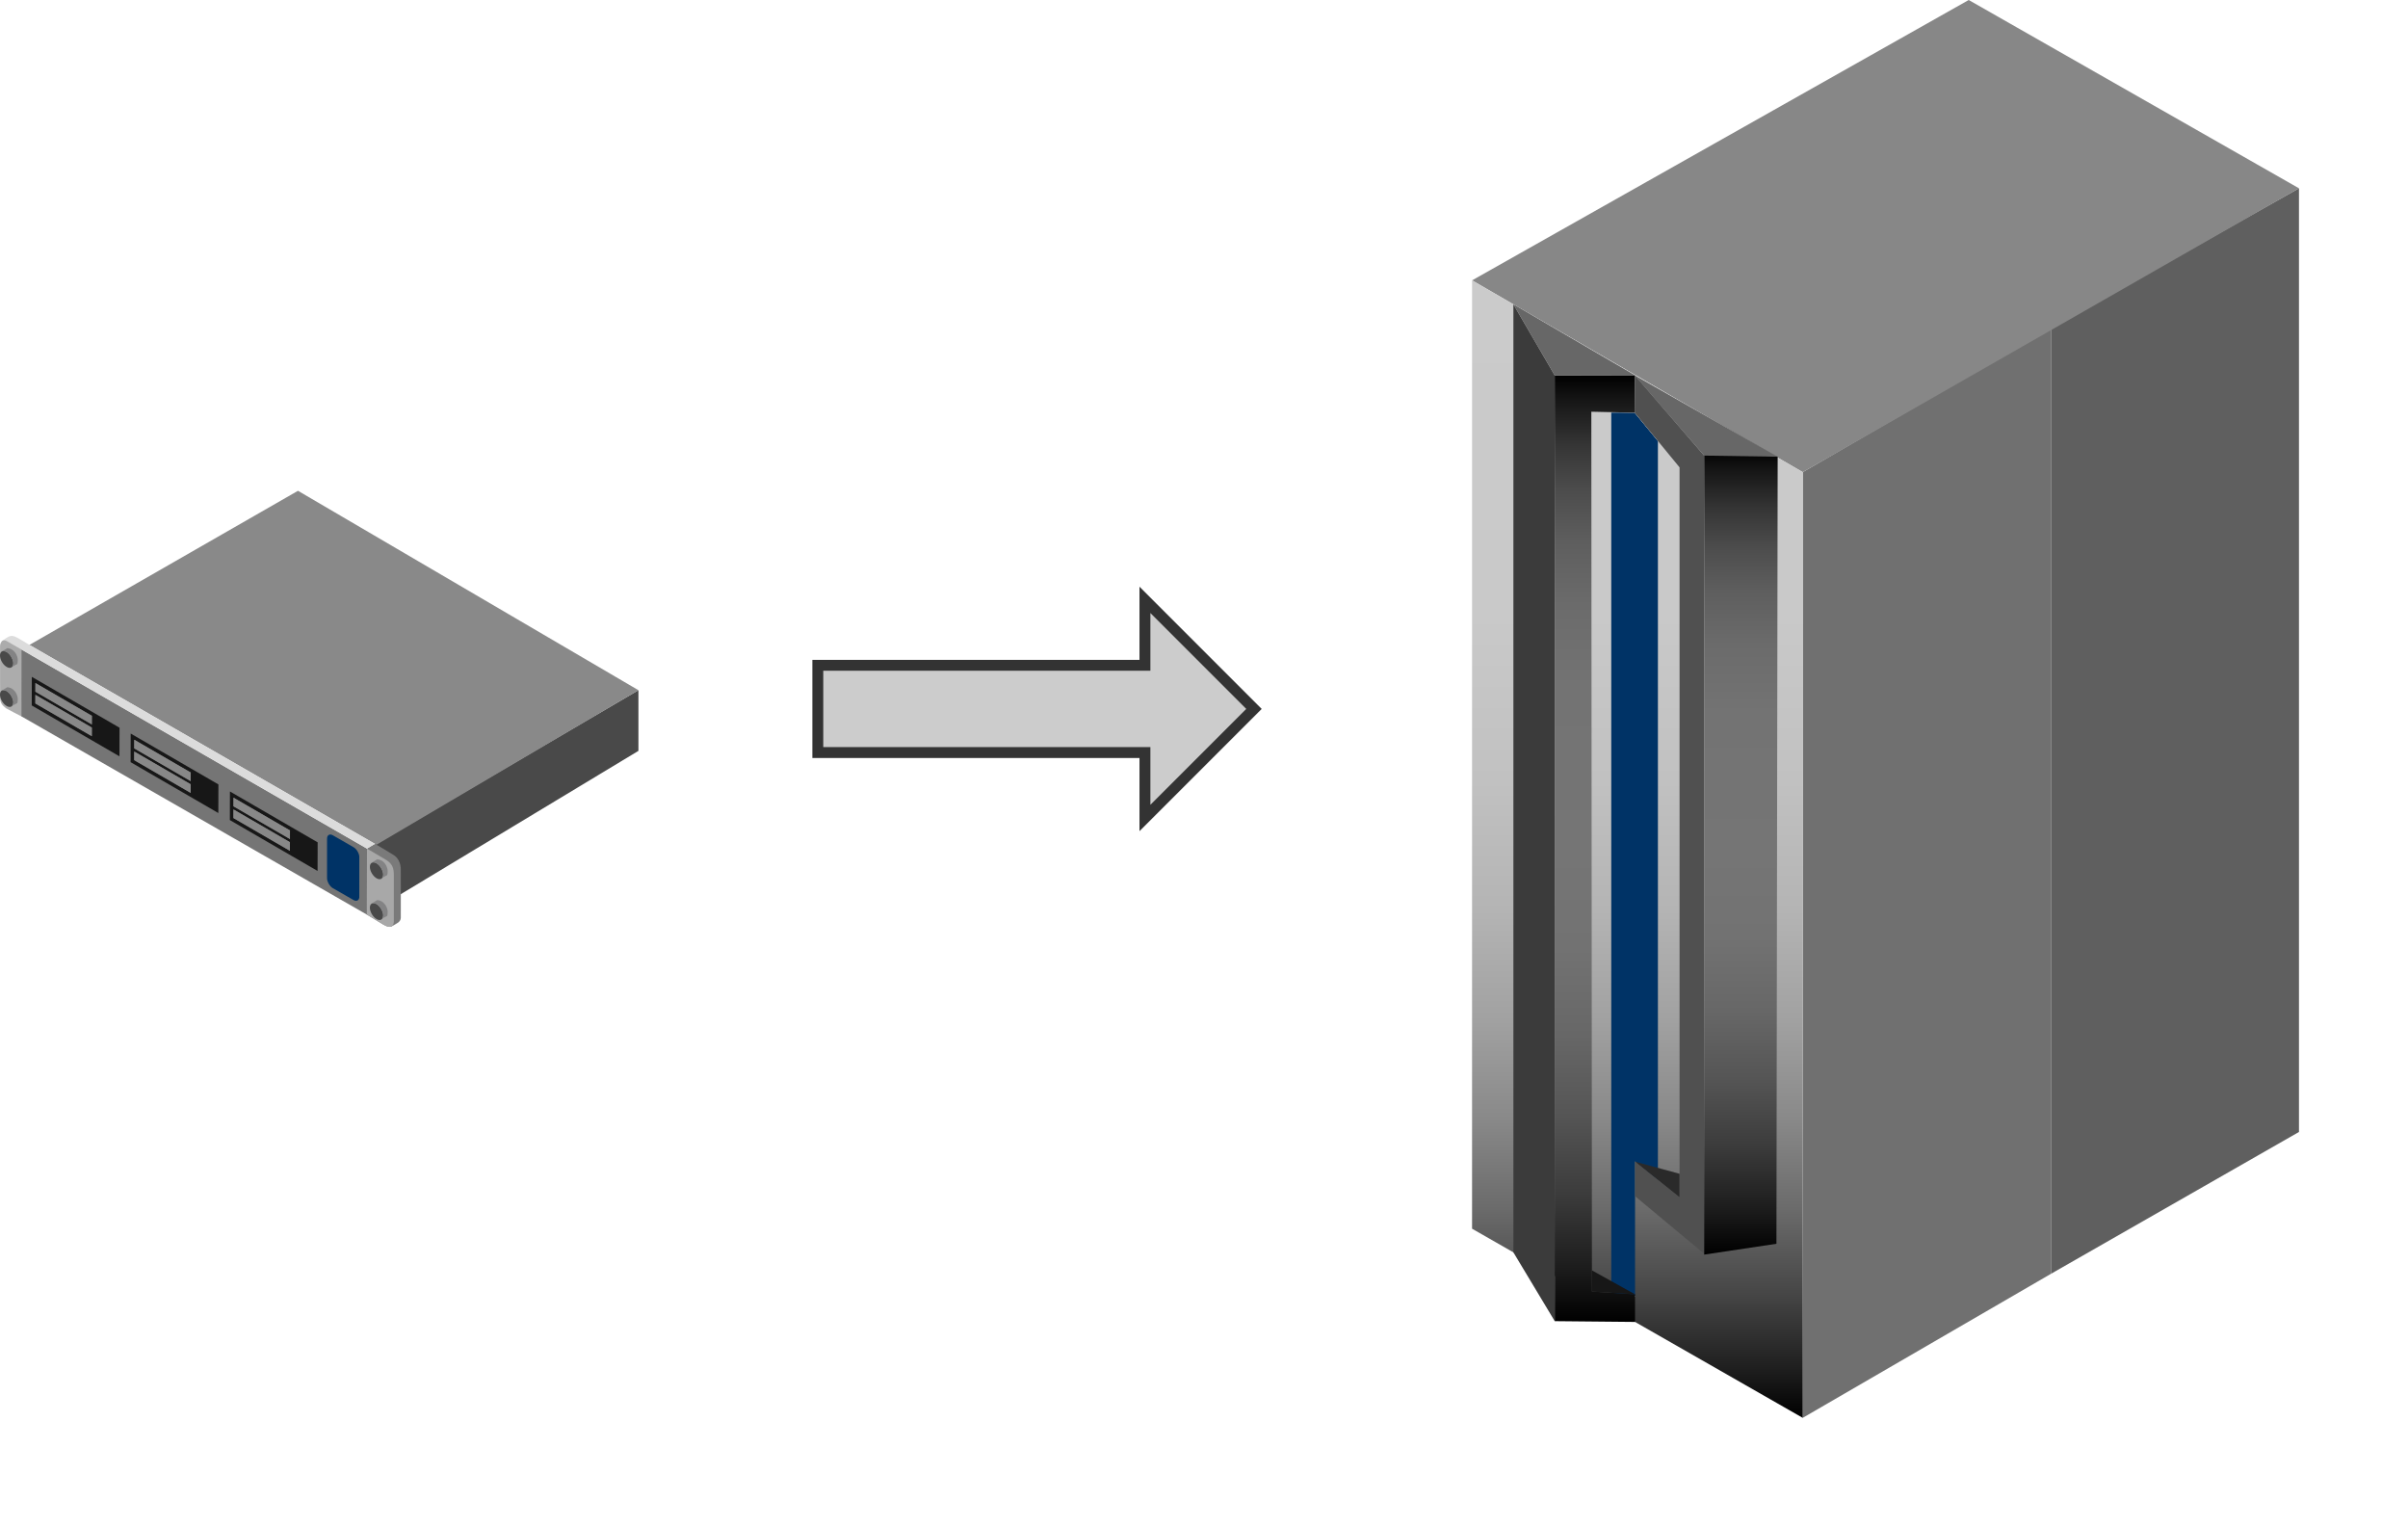 <svg version="1.1" xmlns="http://www.w3.org/2000/svg" xmlns:xlink="http://www.w3.org/1999/xlink" width="441.667" height="280"><style xmlns="http://www.w3.org/1999/xhtml"></style><defs><clipPath id="nIkGFDwoTsgf"><path fill="none" stroke="none" d="M 0 0 L 151.667 0 L 151.667 260 L 0 260 Z"/></clipPath><linearGradient id="HTlzJCfDCaOi" x1="11.597px" x2="11.597px" y1="100px" y2="19.774px" gradientUnits="userSpaceOnUse"><stop offset="0" stop-color="#000"/><stop offset="0.044" stop-color="#1F1F1F"/><stop offset="0.111" stop-color="#474747"/><stop offset="0.184" stop-color="#6B6B6B"/><stop offset="0.263" stop-color="#898989"/><stop offset="0.349" stop-color="#A1A1A1"/><stop offset="0.446" stop-color="#B4B4B4"/><stop offset="0.56" stop-color="#C1C1C1"/><stop offset="0.707" stop-color="#C9C9C9"/><stop offset="1" stop-color="#CBCBCB"/></linearGradient><linearGradient id="mAKAccCRglkQ" x1="8.616px" x2="8.616px" y1="93.235px" y2="26.467px" gradientUnits="userSpaceOnUse"><stop offset="0" stop-color="#000"/><stop offset="0.056" stop-color="#1C1C1C"/><stop offset="0.136" stop-color="#3C3C3C"/><stop offset="0.218" stop-color="#555"/><stop offset="0.303" stop-color="#676767"/><stop offset="0.394" stop-color="#727272"/><stop offset="0.497" stop-color="#757575"/><stop offset="0.673" stop-color="#737373"/><stop offset="0.758" stop-color="#6B6B6B"/><stop offset="0.824" stop-color="#5E5E5E"/><stop offset="0.879" stop-color="#4C4C4C"/><stop offset="0.928" stop-color="#343434"/><stop offset="0.972" stop-color="#171717"/><stop offset="1" stop-color="#000"/></linearGradient><linearGradient id="ZfqgUZINUIMV" x1="18.859px" x2="18.859px" y1="88.487px" y2="31.69px" gradientUnits="userSpaceOnUse"><stop offset="0" stop-color="#000"/><stop offset="0.056" stop-color="#1C1C1C"/><stop offset="0.136" stop-color="#3C3C3C"/><stop offset="0.218" stop-color="#555"/><stop offset="0.303" stop-color="#676767"/><stop offset="0.394" stop-color="#727272"/><stop offset="0.497" stop-color="#757575"/><stop offset="0.673" stop-color="#737373"/><stop offset="0.758" stop-color="#6B6B6B"/><stop offset="0.824" stop-color="#5E5E5E"/><stop offset="0.879" stop-color="#4C4C4C"/><stop offset="0.928" stop-color="#343434"/><stop offset="0.972" stop-color="#171717"/><stop offset="1" stop-color="#000"/></linearGradient><clipPath id="UVDZkUtShVPo"><path fill="none" stroke="none" d="M 0 0 L 117.073 0 L 117.073 80 L 0 80 Z"/></clipPath><clipPath id="haxDReCdkxJT"><path fill="none" stroke="none" d="M 4.972 33.474 L 4.985 29.013 L 18.725 36.945 L 18.712 41.406 L 4.972 33.474 Z"/></clipPath><clipPath id="bFbEKwuXgvdJ"><path fill="none" stroke="none" d="M 20.458 42.315 L 20.471 37.854 L 34.211 45.787 L 34.198 50.248 L 20.458 42.315 Z"/></clipPath><clipPath id="iuTCKBhRdICo"><path fill="none" stroke="none" d="M 36.002 51.347 L 36.015 46.886 L 49.755 54.818 L 49.742 59.279 L 36.002 51.347 Z"/></clipPath></defs><g transform="translate(0,0)"><g><rect fill="rgb(0,0,0)" stroke="none" x="0" y="0" width="441.667" height="280" fill-opacity="0"/></g><g transform="translate(0,0) matrix(1,0,0,1,270,0)"><g><g transform="translate(0,0)" clip-path="url(#nIkGFDwoTsgf)"><g transform="translate(0,0) scale(2.615,2.6)"><g><g><path fill="rgb(0,0,0)" stroke="rgb(0,0,0)" d="M 0 0 L 58 0 Q 58 0 58 0 L 58 100 Q 58 100 58 100 L 0 100 Q 0 100 0 100 L 0 0 Q 0 0 0 0 Z" fill-opacity="0" stroke-opacity="0" stroke-miterlimit="10"/></g><g><path fill="#003366" stroke="rgb(0,0,0)" d="M 8.366 29.038 L 11.404 29.104 L 14.554 32.963 L 14.554 91.631 L 8.34 91.211 L 8.366 29.038 Z" stroke-opacity="0" stroke-miterlimit="10"/></g></g><g><g><path fill="rgb(0,0,0)" stroke="rgb(0,0,0)" d="M 0 0 L 58 0 Q 58 0 58 0 L 58 100 Q 58 100 58 100 L 0 100 Q 0 100 0 100 L 0 0 Q 0 0 0 0 Z" fill-opacity="0" stroke-opacity="0" stroke-miterlimit="10"/></g><g><path fill="#5F5F5F" stroke="rgb(0,0,0)" d="M 58 13.28 L 58 79.837 L 40.604 89.842 L 40.604 23.142 L 58 13.28 Z" stroke-opacity="0" stroke-miterlimit="10"/></g><g><path fill="#707070" stroke="rgb(0,0,0)" d="M 40.604 23.142 L 40.604 89.842 L 23.194 100 L 23.194 33.3 L 40.604 23.142 Z" stroke-opacity="0" stroke-miterlimit="10"/></g><g><path fill="#878787" stroke="rgb(0,0,0)" d="M 0 19.774 L 34.836 0 L 58 13.28 L 23.194 33.3 L 0 19.774 Z" stroke-opacity="0" stroke-miterlimit="10"/></g><g><path fill="url(#HTlzJCfDCaOi)" stroke="rgb(0,0,0)" d="M 0 19.774 L 0 86.66 L 23.194 100 L 23.194 33.3 L 0 19.774 Z M 13.036 83.212 L 11.432 81.911 L 11.432 91.453 L 9.764 91.322 L 9.764 29.104 L 11.405 29.104 L 13.036 31.103 L 13.036 83.212 Z" stroke-opacity="0" stroke-miterlimit="10"/></g><g><path fill="#3B3B3B" stroke="rgb(0,0,0)" d="M 2.899 21.465 L 2.899 88.328 L 5.799 93.18 L 5.799 26.479 L 2.899 21.465 Z" stroke-opacity="0" stroke-miterlimit="10"/></g><g><path fill="url(#mAKAccCRglkQ)" stroke="rgb(0,0,0)" d="M 8.408 91.094 L 8.366 29.038 L 11.404 29.104 L 11.42 26.467 L 5.799 26.479 L 5.799 93.18 L 11.432 93.235 L 11.432 91.288 L 8.408 91.094 Z" stroke-opacity="0" stroke-miterlimit="10"/></g><g><path fill="#505050" stroke="rgb(0,0,0)" d="M 14.554 32.963 L 14.554 84.445 L 11.432 81.911 L 11.432 84.368 L 16.282 88.428 L 16.282 32.133 L 11.42 26.467 L 11.404 29.104 L 14.554 32.963 Z" stroke-opacity="0" stroke-miterlimit="10"/></g><g><path fill="url(#ZfqgUZINUIMV)" stroke="rgb(0,0,0)" d="M 21.435 32.211 L 21.349 87.723 L 16.282 88.487 L 16.282 31.689 L 21.435 32.211 Z" stroke-opacity="0" stroke-miterlimit="10"/></g><g><path fill="#676767" stroke="rgb(0,0,0)" d="M 11.42 26.467 L 2.899 21.465 L 5.799 26.479 L 11.42 26.467 Z" stroke-opacity="0" stroke-miterlimit="10"/></g><g><path fill="#676767" stroke="rgb(0,0,0)" d="M 21.435 32.211 L 11.404 26.479 L 16.282 32.133 L 21.435 32.211 Z" stroke-opacity="0" stroke-miterlimit="10"/></g><g><path fill="#171717" stroke="rgb(0,0,0)" d="M 8.408 91.094 L 8.407 89.599 L 11.432 91.288 L 8.408 91.094 Z" stroke-opacity="0" stroke-miterlimit="10"/></g><g><path fill="#2A2A2A" stroke="rgb(0,0,0)" d="M 11.448 81.937 L 14.554 84.445 L 14.554 82.786 L 11.448 81.937 Z" stroke-opacity="0" stroke-miterlimit="10"/></g></g></g></g></g></g><g transform="translate(0,0) matrix(1,0,0,1,0,90)"><g><g transform="translate(0,0)" clip-path="url(#UVDZkUtShVPo)"><g transform="translate(0,0) scale(1.171,1.176)"><g><g><path fill="rgb(0,0,0)" stroke="rgb(0,0,0)" d="M 0 0 L 100 0 Q 100 0 100 0 L 100 68 Q 100 68 100 68 L 0 68 Q 0 68 0 68 L 0 0 Q 0 0 0 0 Z" fill-opacity="0" stroke-opacity="0" stroke-miterlimit="10"/></g><g><path fill="#003366" stroke="rgb(0,0,0)" d="M 50.822 53.796 C 50.822 53.159 51.276 52.9 51.832 53.219 L 55.392 55.261 C 55.945 55.577 56.396 56.358 56.394 56.993 L 56.388 63.737 C 56.387 64.374 55.935 64.633 55.382 64.317 L 51.834 62.293 C 51.276 61.977 50.822 61.193 50.822 60.558 L 50.822 53.796 Z" stroke-opacity="0" stroke-miterlimit="10"/></g></g><g><g><path fill="rgb(0,0,0)" stroke="rgb(0,0,0)" d="M 0 0 L 100 0 Q 100 0 100 0 L 100 68 Q 100 68 100 68 L 0 68 Q 0 68 0 68 L 0 0 Q 0 0 0 0 Z" fill-opacity="0" stroke-opacity="0" stroke-miterlimit="10"/></g><g><g><path fill="#DCDCDC" stroke="rgb(0,0,0)" d="M 4.917 33.282 L 4.379 33.58 C 2.041 32.232 1.989 32.114 1.612 31.917 C 0.864 31.525 0.042 30.644 0.042 29.698 C 0.042 28.916 0.003 25.718 0.005 24.157 C 0.005 23.82 0.394 23.523 0.398 23.381 C 1.501 22.551 1.8 22.377 2.898 23.012 C 4 23.648 4.972 24.249 4.972 24.249 L 4.917 33.282 Z" stroke-opacity="0" stroke-miterlimit="10"/></g><g><path fill="#ACACAC" stroke="rgb(0,0,0)" d="M 3.422 35.209 C 3.422 35.209 1.083 34.016 0.941 33.91 C 0.379 33.492 0.013 33.063 0.013 32.226 C 0.013 31.387 0.013 24.334 0.013 24.334 C 0.013 24.334 0 22.818 1.167 23.49 C 2.012 23.978 3.441 24.802 3.441 24.802 L 3.422 35.209 Z" stroke-opacity="0" stroke-miterlimit="10"/></g></g><g><path fill="#757575" stroke="rgb(0,0,0)" d="M 3.367 24.76 L 3.349 35.166 L 57.467 66.089 L 57.482 55.794 L 3.367 24.76 Z M 56.284 63.283 C 56.283 63.862 55.871 64.098 55.369 63.81 L 52.143 61.97 C 51.639 61.682 51.226 60.97 51.226 60.392 L 51.226 54.246 C 51.226 53.667 51.639 53.432 52.141 53.721 L 55.377 55.577 C 55.879 55.865 56.29 56.574 56.289 57.152 L 56.284 63.283 Z" stroke-opacity="0" stroke-miterlimit="10"/></g><g><path fill="#494949" stroke="rgb(0,0,0)" d="M 100 31.096 L 100 40.553 L 57.467 66.089 L 57.481 55.889 L 100 31.096 Z" stroke-opacity="0" stroke-miterlimit="10"/></g><g><path fill="#898989" stroke="rgb(0,0,0)" d="M 100 31.096 L 58.965 55.193 L 4.609 24.033 L 46.674 0 L 100 31.096 Z" stroke-opacity="0" stroke-miterlimit="10"/></g><g><g><g><path fill="#7A7A7A" stroke="rgb(0,0,0)" d="M 57.481 55.794 L 58.722 55.054 C 59.929 55.736 60.688 56.211 61.685 56.817 C 62.39 57.243 62.79 58.161 62.778 59.046 C 62.762 60.109 62.807 66.043 62.778 66.6 C 62.737 67.291 62.13 67.46 61.242 67.978 C 60.916 67.997 60.57 67.959 60.065 67.655 C 58.769 66.871 57.466 66.091 57.466 66.091 L 57.481 55.794 Z" stroke-opacity="0" stroke-miterlimit="10"/></g><g><path fill="#A8A8A8" stroke="rgb(0,0,0)" d="M 57.481 55.794 C 57.481 55.794 60.269 57.43 60.457 57.543 C 61.462 58.159 61.686 58.839 61.686 59.902 C 61.686 60.965 61.686 67.134 61.686 67.134 C 61.686 67.134 61.745 68.666 60.066 67.653 C 59.066 67.049 57.467 66.089 57.467 66.089 L 57.481 55.794 Z" stroke-opacity="0" stroke-miterlimit="10"/></g></g></g><g><path fill="#DCDCDC" stroke="rgb(0,0,0)" d="M 3.367 24.76 L 4.609 24.033 L 58.723 55.054 L 57.481 55.794 L 3.367 24.76 Z" stroke-opacity="0" stroke-miterlimit="10"/></g><g><g><g clip-path="url(#haxDReCdkxJT)"><g><g><path fill="#171717" stroke="rgb(0,0,0)" d="M 5.536 33.159 L 5.539 31.817 L 14.382 36.922 L 14.378 38.264 L 5.536 33.159 M 5.541 31.325 L 5.545 29.982 L 14.388 35.088 L 14.384 36.43 L 5.541 31.325 M 18.725 36.945 L 4.985 29.012 L 4.972 33.473 L 18.712 41.406 L 18.725 36.945" stroke-opacity="0" stroke-miterlimit="10"/></g><g><path fill="#888888" stroke="rgb(0,0,0)" d="M 14.388 35.089 L 5.545 29.982 L 5.541 31.325 L 14.384 36.431 L 14.388 35.089" stroke-opacity="0" stroke-miterlimit="10"/></g><g><path fill="#888888" stroke="rgb(0,0,0)" d="M 14.383 36.923 L 5.54 31.817 L 5.536 33.159 L 14.379 38.265 L 14.383 36.923" stroke-opacity="0" stroke-miterlimit="10"/></g></g></g></g></g><g><g><g clip-path="url(#bFbEKwuXgvdJ)"><g><g><path fill="#171717" stroke="rgb(0,0,0)" d="M 21.022 42.001 L 21.025 40.659 L 29.868 45.764 L 29.864 47.106 L 21.022 42.001 M 21.027 40.167 L 21.031 38.824 L 29.874 43.93 L 29.87 45.272 L 21.027 40.167 M 34.211 45.787 L 20.471 37.854 L 20.458 42.315 L 34.198 50.248 L 34.211 45.787" stroke-opacity="0" stroke-miterlimit="10"/></g><g><path fill="#888888" stroke="rgb(0,0,0)" d="M 29.874 43.931 L 21.031 38.824 L 21.027 40.167 L 29.87 45.272 L 29.874 43.931" stroke-opacity="0" stroke-miterlimit="10"/></g><g><path fill="#888888" stroke="rgb(0,0,0)" d="M 29.869 45.765 L 21.025 40.659 L 21.022 42.001 L 29.865 47.106 L 29.869 45.765" stroke-opacity="0" stroke-miterlimit="10"/></g></g></g></g></g><g><g><g clip-path="url(#iuTCKBhRdICo)"><g><g><path fill="#171717" stroke="rgb(0,0,0)" d="M 36.566 51.032 L 36.569 49.69 L 45.412 54.795 L 45.408 56.137 L 36.566 51.032 M 36.571 49.198 L 36.575 47.855 L 45.418 52.961 L 45.414 54.303 L 36.571 49.198 M 49.755 54.818 L 36.015 46.885 L 36.002 51.346 L 49.742 59.279 L 49.755 54.818" stroke-opacity="0" stroke-miterlimit="10"/></g><g><path fill="#888888" stroke="rgb(0,0,0)" d="M 45.418 52.962 L 36.575 47.855 L 36.571 49.198 L 45.414 54.304 L 45.418 52.962" stroke-opacity="0" stroke-miterlimit="10"/></g><g><path fill="#888888" stroke="rgb(0,0,0)" d="M 45.413 54.796 L 36.569 49.69 L 36.566 51.032 L 45.409 56.138 L 45.413 54.796" stroke-opacity="0" stroke-miterlimit="10"/></g></g></g></g></g><g><g transform="matrix(0.853,-0.522,0.522,0.853,-16.756,5.307)"><path fill="#494949" stroke="rgb(0,0,0)" d="M 1.041 30.937 C 1.502 30.937 1.876 31.588 1.876 32.39 C 1.876 33.192 1.502 33.843 1.041 33.843 C 0.58 33.843 0.206 33.192 0.206 32.39 C 0.206 31.588 0.58 30.937 1.041 30.937 Z" stroke-opacity="0" stroke-miterlimit="10"/></g><g><path fill="#838384" stroke="rgb(0,0,0)" d="M 0.36 31.109 L 1.135 30.634 C 1.135 30.634 1.715 30.633 2.148 31.077 C 2.257 31.188 2.533 31.428 2.702 31.978 C 2.892 32.595 2.702 33.102 2.702 33.102 L 1.906 33.53 C 1.906 33.53 2.13 33.208 2.085 32.818 C 2.042 32.446 1.618 31.725 1.373 31.488 C 0.897 31.03 0.36 31.109 0.36 31.109 Z" stroke-opacity="0" stroke-miterlimit="10"/></g></g><g><g transform="matrix(0.853,-0.522,0.522,0.853,-25.569,40.462)"><path fill="#494949" stroke="rgb(0,0,0)" d="M 58.981 64.127 C 59.442 64.127 59.816 64.778 59.816 65.581 C 59.816 66.384 59.442 67.035 58.981 67.035 C 58.52 67.035 58.146 66.384 58.146 65.581 C 58.146 64.778 58.52 64.127 58.981 64.127 Z" stroke-opacity="0" stroke-miterlimit="10"/></g><g><path fill="#838384" stroke="rgb(0,0,0)" d="M 58.301 64.3 L 59.076 63.825 C 59.076 63.825 59.656 63.824 60.089 64.268 C 60.197 64.379 60.474 64.619 60.643 65.169 C 60.833 65.786 60.643 66.293 60.643 66.293 L 59.848 66.721 C 59.848 66.721 60.071 66.399 60.026 66.009 C 59.983 65.637 59.559 64.916 59.314 64.679 C 58.838 64.221 58.301 64.3 58.301 64.3 Z" stroke-opacity="0" stroke-miterlimit="10"/></g></g><g><g transform="matrix(0.853,-0.522,0.522,0.853,-22.247,39.526)"><path fill="#494949" stroke="rgb(0,0,0)" d="M 58.981 57.767 C 59.442 57.767 59.816 58.418 59.816 59.221 C 59.816 60.024 59.442 60.675 58.981 60.675 C 58.52 60.675 58.146 60.024 58.146 59.221 C 58.146 58.418 58.52 57.767 58.981 57.767 Z" stroke-opacity="0" stroke-miterlimit="10"/></g><g><path fill="#838384" stroke="rgb(0,0,0)" d="M 58.301 57.94 L 59.076 57.465 C 59.076 57.465 59.656 57.464 60.089 57.908 C 60.197 58.019 60.474 58.259 60.643 58.809 C 60.833 59.426 60.643 59.933 60.643 59.933 L 59.848 60.361 C 59.848 60.361 60.071 60.039 60.026 59.649 C 59.983 59.277 59.559 58.556 59.314 58.319 C 58.838 57.861 58.301 57.94 58.301 57.94 Z" stroke-opacity="0" stroke-miterlimit="10"/></g></g><g transform="matrix(0.853,-0.522,0.522,0.853,-13.575,4.411)"><path fill="#494949" stroke="rgb(0,0,0)" d="M 1.041 24.843 C 1.502 24.843 1.876 25.494 1.876 26.296 C 1.876 27.098 1.502 27.749 1.041 27.749 C 0.58 27.749 0.206 27.098 0.206 26.296 C 0.206 25.494 0.58 24.843 1.041 24.843 Z" stroke-opacity="0" stroke-miterlimit="10"/></g><g><path fill="#838384" stroke="rgb(0,0,0)" d="M 0.36 25.016 L 1.135 24.541 C 1.135 24.541 1.715 24.54 2.148 24.984 C 2.257 25.095 2.533 25.335 2.702 25.885 C 2.892 26.502 2.702 27.009 2.702 27.009 L 1.922 27.437 C 1.922 27.437 2.13 27.115 2.085 26.725 C 2.042 26.353 1.618 25.632 1.373 25.395 C 0.897 24.937 0.36 25.016 0.36 25.016 Z" stroke-opacity="0" stroke-miterlimit="10"/></g></g></g></g></g></g><g transform="translate(0,0) matrix(-1,1.2246467991473532e-16,-1.2246467991473532e-16,-1,230,150)"><g><g transform="translate(0,0) scale(0.8,0.4)"><g><g transform="scale(1.25,2.5)"><path fill="#CCCCCC" stroke="none" d="M 0 20 L 20 0 L 20 12 L 80 12 L 80 28 L 20 28 L 20 40 L 0 20 Z"/><path fill="none" stroke="#333333" d="M 0 20 M 0 20 L 20 0 L 20 12 L 80 12 L 80 28 L 20 28 L 20 40 L 0 20 Z" stroke-miterlimit="10" stroke-width="2"/></g></g></g></g></g></g></svg>